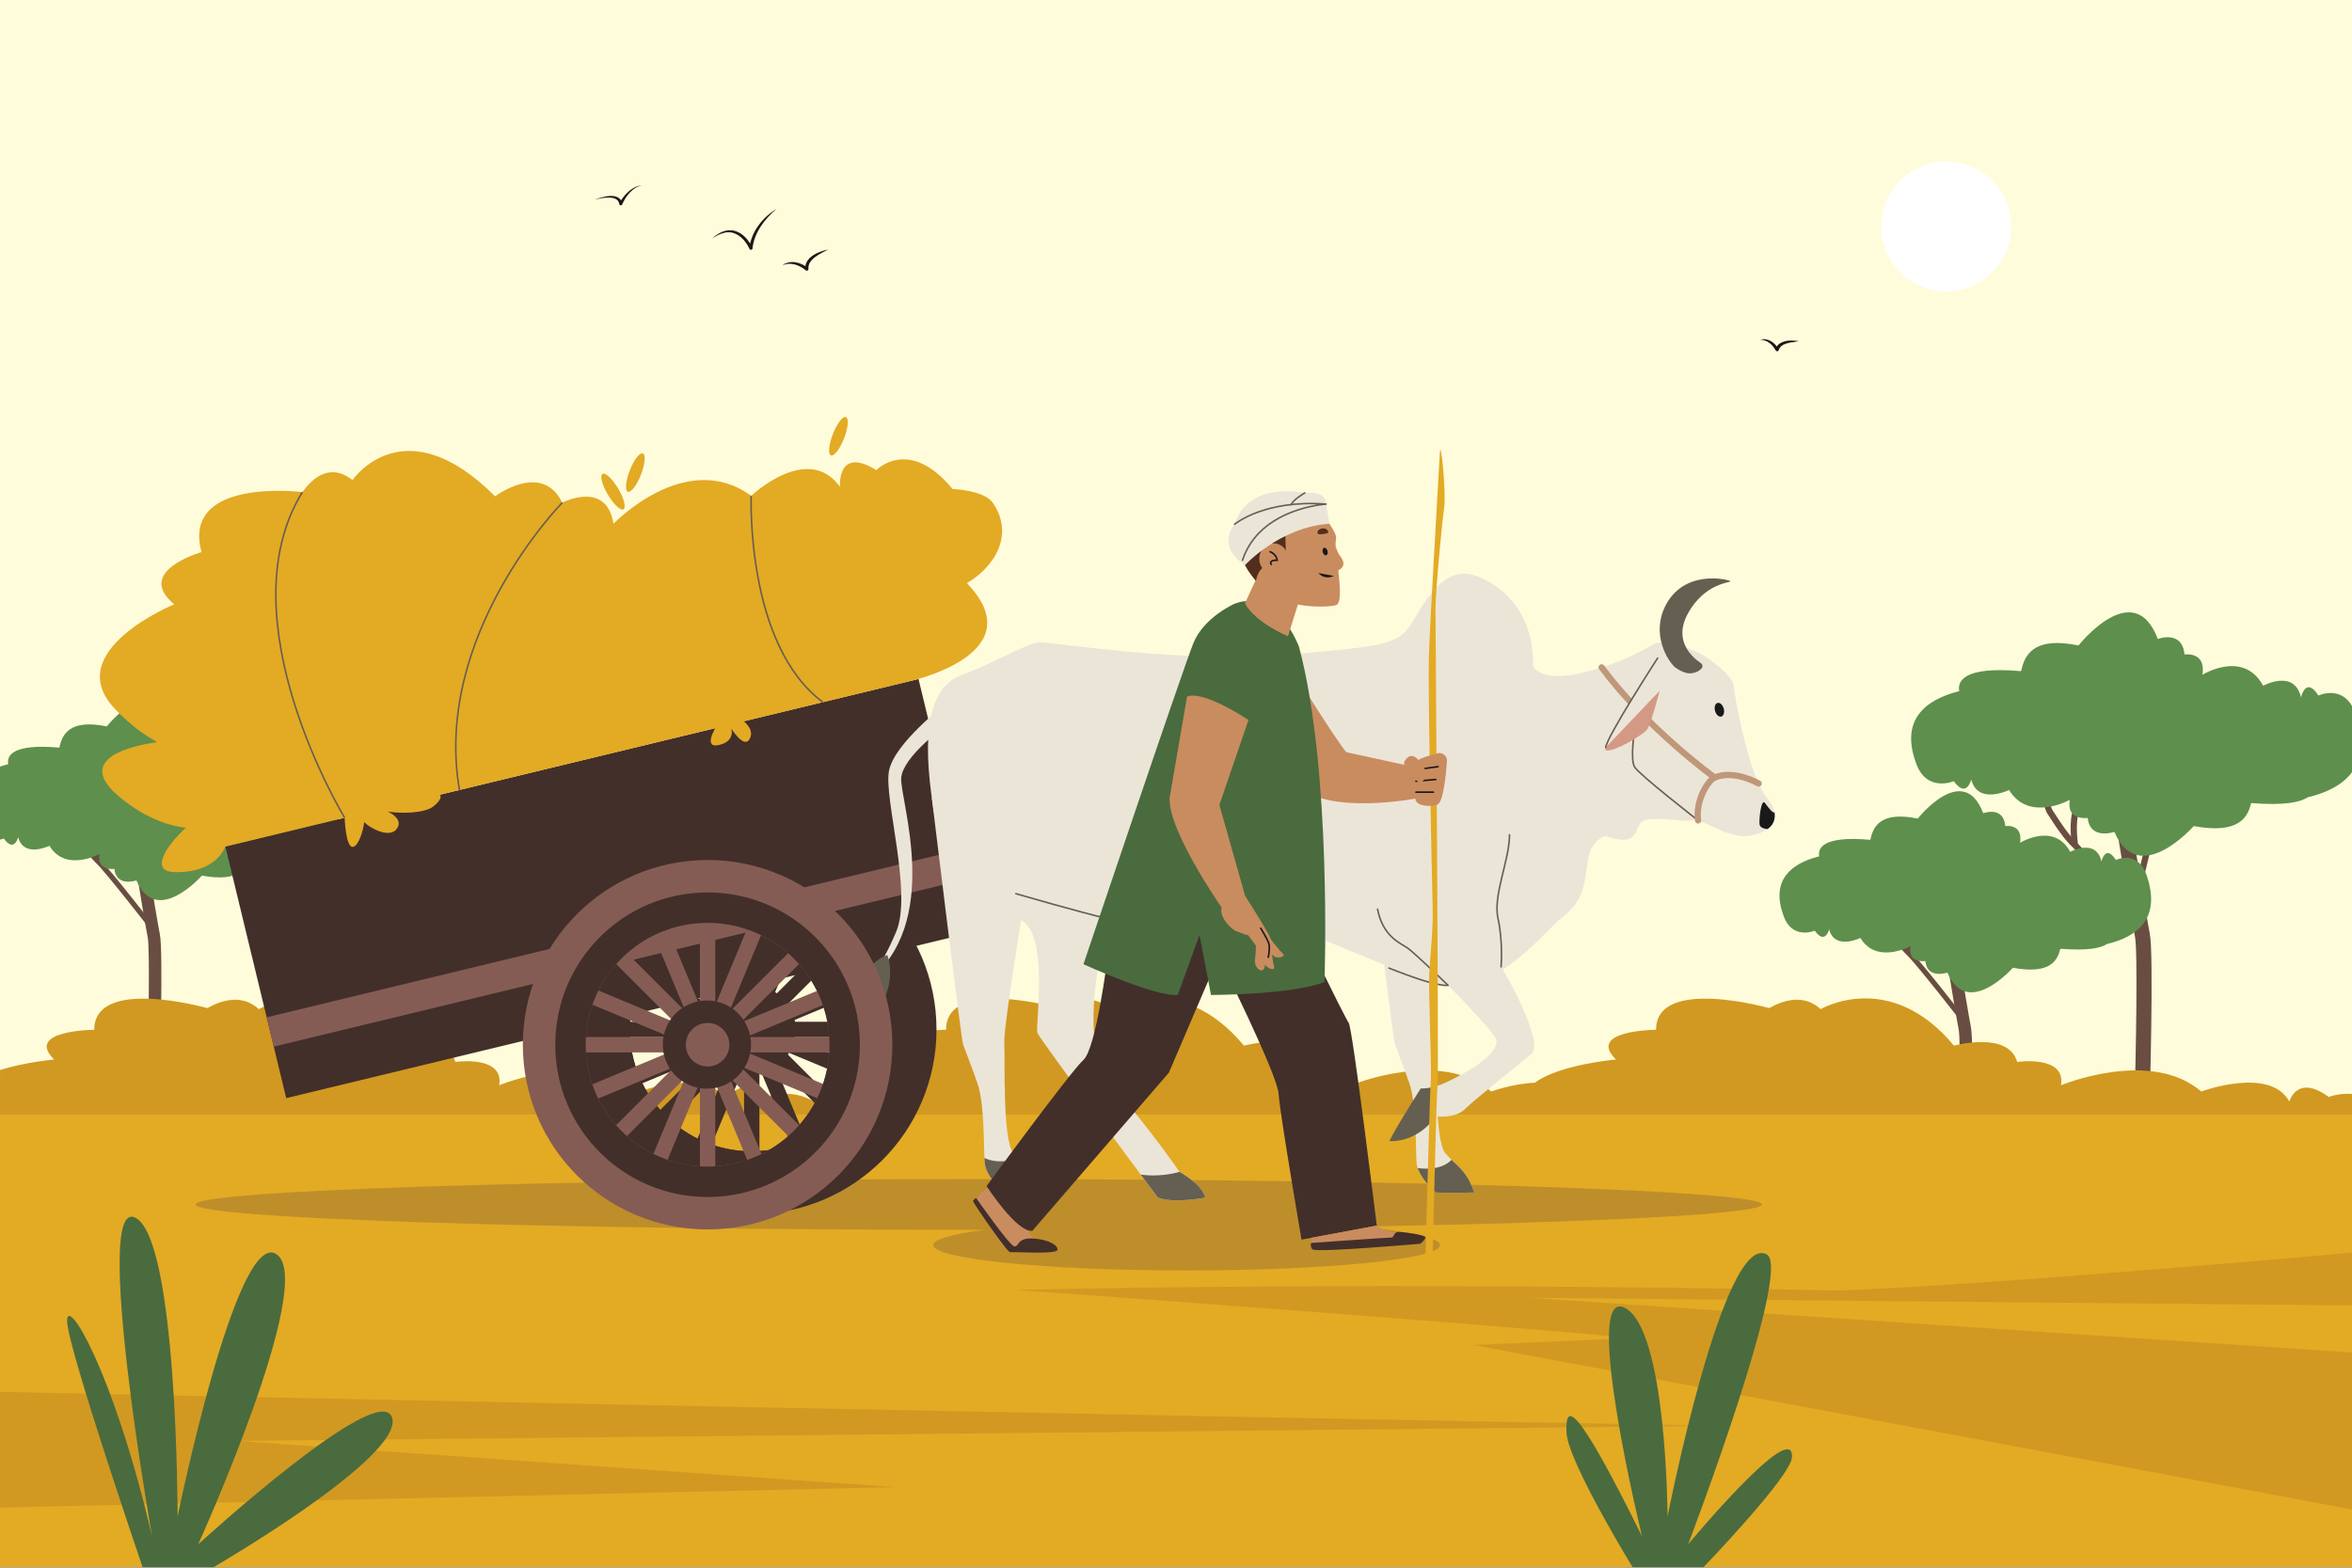 <?xml version="1.0" encoding="utf-8"?>
<!-- Generator: Adobe Illustrator 27.5.0, SVG Export Plug-In . SVG Version: 6.00 Build 0)  -->
<svg version="1.1" xmlns="http://www.w3.org/2000/svg" xmlns:xlink="http://www.w3.org/1999/xlink" x="0px" y="0px"
	 viewBox="0 0 750 500" style="enable-background:new 0 0 750 500;" xml:space="preserve">
<rect x="0" y="0" width="750" height="500" fill="#808080" stroke="none"/>
<g id="BACKGROUND">
	<rect style="fill:#FFFCDB;" width="750" height="453.323"/>
</g>
<g id="OBJECTS">
	<g>
		<defs>
			<rect id="SVGID_1_" y="194.886" width="113.429" height="147.583"/>
		</defs>
		<clipPath id="SVGID_00000105395620810508335450000015156696790921813926_">
			<use xlink:href="#SVGID_1_"  style="overflow:visible;"/>
		</clipPath>
		<g style="clip-path:url(#SVGID_00000105395620810508335450000015156696790921813926_);">
			<g>
				<path style="fill:#694D42;" d="M50.855,346.052c0.128-4.367,1.22-42.819,0.124-48.046c-1.057-5.042-7.907-47.841-7.976-48.273
					l-3.932,0.629c0.283,1.766,6.935,43.326,8.011,48.46c0.756,3.607,0.29,30.151-0.207,47.112L50.855,346.052z"/>
				<path style="fill:#694D42;" d="M47.922,296.452l1.295-1.005c-0.579-0.746-14.21-18.298-17.372-21.299
					c-2.312-2.194-4.339-5.345-5.549-7.228c-0.411-0.64-0.737-1.146-0.974-1.463c-0.528-0.79-2.525-8.442-4.149-15.381l-1.596,0.373
					c0.804,3.436,3.5,14.744,4.433,15.99c0.203,0.27,0.514,0.754,0.908,1.367c1.25,1.945,3.344,5.201,5.799,7.531
					C33.789,278.253,47.781,296.271,47.922,296.452z"/>
				<path style="fill:#694D42;" d="M30.47,274.864l1.622-0.241c-0.261-1.758-0.696-6.82,0.415-9.095
					c1.563-3.202-1.016-12.014-1.315-13.008l-1.57,0.472c0.007,0.023,0.705,2.354,1.214,5.01c0.864,4.503,0.495,6.197,0.197,6.806
					C29.472,268.007,30.428,274.586,30.47,274.864z"/>
				<path style="fill:#694D42;" d="M48.587,286.971c0.037-0.17,3.742-17.056,5.768-21.259c0.956-1.983,0.662-5.814-0.873-11.385
					c-1.114-4.045-2.506-7.604-2.52-7.64l-1.526,0.599c1.495,3.811,5.029,14.421,3.442,17.714
					c-2.109,4.375-5.739,20.918-5.893,21.62L48.587,286.971z"/>
			</g>
			<path style="fill:#5E8F4D;" d="M107.288,250.549c-2.669-9.224-10.062-5.668-10.062-5.668c-3.333-5.217-4.588,0.487-4.588,0.487
				c-1.743-7.579-9.962-3.074-9.962-3.074c-5.209-9.585-15.996-2.899-15.996-2.899c0.975-6.252-4.72-5.32-4.72-5.32
				c-0.576-6.587-7.028-4.095-7.028-4.095c-6.337-16.735-20.881,1.7-20.881,1.7c-12.404-2.536-14.28,3.039-15.133,6.772h0
				c-15.639-1.396-16.747,2.941-16.281,5.27c-9.115,2.284-15.39,7.642-11.491,18.627c2.669,8.27,10.062,5.082,10.062,5.082
				c3.333,4.677,4.588-0.437,4.588-0.437c1.743,6.795,9.962,2.756,9.962,2.756c5.209,8.593,15.996,2.599,15.996,2.599
				c-0.975,5.606,4.72,4.769,4.72,4.769c0.576,5.906,7.028,3.671,7.028,3.671c6.337,15.004,20.881-1.525,20.881-1.525
				c12.404,2.273,14.28-2.724,15.133-6.072c8.729,0.698,12.924-0.206,14.852-1.504C104.241,269.375,111.388,263.431,107.288,250.549
				z"/>
		</g>
	</g>
	<g>
		<defs>
			<rect id="SVGID_00000093162503718890702940000009239219464994952880_" x="552.07" y="153.648" width="197.93" height="201.822"/>
		</defs>
		<clipPath id="SVGID_00000066492013645196382860000009449949046400253060_">
			<use xlink:href="#SVGID_00000093162503718890702940000009239219464994952880_"  style="overflow:visible;"/>
		</clipPath>
		<g style="clip-path:url(#SVGID_00000066492013645196382860000009449949046400253060_);">
			<g>
				<path style="fill:#694D42;" d="M685.36,355.903c0.155-5.288,1.477-51.845,0.15-58.174c-1.28-6.104-9.574-57.925-9.658-58.448
					l-4.76,0.762c0.342,2.139,8.396,52.459,9.7,58.675c0.915,4.367,0.352,36.506-0.251,57.043L685.36,355.903z"/>
				<path style="fill:#694D42;" d="M681.808,295.849l1.568-1.217c-0.701-0.903-17.206-22.156-21.034-25.788
					c-2.8-2.656-5.253-6.472-6.719-8.752c-0.498-0.775-0.892-1.387-1.18-1.772c-0.639-0.956-3.058-10.222-5.023-18.623l-1.933,0.452
					c0.974,4.161,4.238,17.853,5.367,19.361c0.246,0.328,0.622,0.913,1.099,1.655c1.514,2.355,4.049,6.297,7.022,9.118
					C664.696,273.813,681.638,295.629,681.808,295.849z"/>
				<path style="fill:#694D42;" d="M660.677,269.71l1.964-0.292c-0.316-2.129-0.842-8.257,0.502-11.012
					c1.892-3.877-1.23-14.546-1.592-15.75l-1.901,0.572c0.008,0.028,0.853,2.85,1.47,6.067c1.046,5.452,0.599,7.503,0.239,8.241
					C659.469,261.407,660.627,269.372,660.677,269.71z"/>
				<path style="fill:#694D42;" d="M682.614,284.369c0.045-0.206,4.531-20.652,6.983-25.74c1.157-2.401,0.802-7.039-1.056-13.785
					c-1.349-4.897-3.034-9.207-3.051-9.25l-1.848,0.725c1.811,4.614,6.089,17.461,4.167,21.448
					c-2.553,5.297-6.949,25.328-7.135,26.178L682.614,284.369z"/>
			</g>
			<path style="fill:#5E8F4D;" d="M751.471,228.704c-3.232-11.168-12.183-6.863-12.183-6.863c-4.036-6.317-5.555,0.59-5.555,0.59
				c-2.11-9.176-12.061-3.722-12.061-3.722c-6.307-11.605-19.368-3.51-19.368-3.51c1.181-7.57-5.715-6.441-5.715-6.441
				c-0.698-7.976-8.51-4.958-8.51-4.958c-7.673-20.262-25.283,2.059-25.283,2.059c-15.019-3.07-17.29,3.679-18.323,8.2h0
				c-18.935-1.69-20.277,3.561-19.713,6.381c-11.037,2.765-18.634,9.253-13.913,22.553c3.232,10.013,12.184,6.153,12.184,6.153
				c4.036,5.663,5.555-0.529,5.555-0.529c2.11,8.227,12.061,3.337,12.061,3.337c6.306,10.404,19.368,3.147,19.368,3.147
				c-1.181,6.787,5.715,5.775,5.715,5.775c0.698,7.151,8.51,4.445,8.51,4.445c7.673,18.166,25.282-1.846,25.282-1.846
				c15.019,2.753,17.29-3.298,18.323-7.352c10.568,0.846,15.648-0.249,17.983-1.821C747.78,251.499,756.435,244.301,751.471,228.704
				z"/>
		</g>
		<g style="clip-path:url(#SVGID_00000066492013645196382860000009449949046400253060_);">
			<g>
				<path style="fill:#694D42;" d="M628.33,375.451c0.128-4.367,1.22-42.819,0.124-48.046c-1.057-5.042-7.907-47.841-7.976-48.273
					l-3.932,0.629c0.283,1.767,6.935,43.326,8.011,48.46c0.756,3.607,0.29,30.151-0.207,47.112L628.33,375.451z"/>
				<path style="fill:#694D42;" d="M625.397,325.851l1.295-1.005c-0.579-0.746-14.211-18.298-17.372-21.298
					c-2.312-2.194-4.339-5.345-5.549-7.228c-0.411-0.64-0.737-1.146-0.974-1.463c-0.528-0.79-2.525-8.442-4.149-15.381l-1.596,0.373
					c0.804,3.436,3.5,14.745,4.433,15.99c0.203,0.271,0.514,0.754,0.908,1.367c1.25,1.945,3.344,5.201,5.799,7.531
					C611.264,307.652,625.256,325.67,625.397,325.851z"/>
				<path style="fill:#694D42;" d="M607.945,304.263l1.622-0.241c-0.261-1.758-0.696-6.82,0.415-9.095
					c1.563-3.202-1.016-12.014-1.315-13.008l-1.57,0.472c0.007,0.023,0.705,2.354,1.214,5.01c0.864,4.503,0.495,6.197,0.197,6.806
					C606.947,297.406,607.903,303.984,607.945,304.263z"/>
				<path style="fill:#694D42;" d="M626.062,316.37c0.037-0.17,3.742-17.056,5.768-21.259c0.956-1.983,0.662-5.814-0.872-11.385
					c-1.114-4.045-2.506-7.604-2.52-7.64l-1.526,0.599c1.495,3.811,5.029,14.421,3.442,17.714
					c-2.109,4.375-5.739,20.918-5.893,21.621L626.062,316.37z"/>
			</g>
			<path style="fill:#5E8F4D;" d="M684.763,279.948c-2.669-9.224-10.062-5.668-10.062-5.668c-3.333-5.217-4.588,0.487-4.588,0.487
				c-1.743-7.578-9.961-3.074-9.961-3.074c-5.209-9.585-15.996-2.899-15.996-2.899c0.975-6.253-4.72-5.32-4.72-5.32
				c-0.576-6.587-7.028-4.095-7.028-4.095c-6.337-16.735-20.881,1.7-20.881,1.7c-12.404-2.536-14.28,3.039-15.133,6.772h0
				c-15.639-1.396-16.747,2.941-16.281,5.27c-9.115,2.284-15.39,7.642-11.491,18.626c2.669,8.27,10.062,5.082,10.062,5.082
				c3.333,4.677,4.588-0.437,4.588-0.437c1.743,6.794,9.961,2.756,9.961,2.756c5.209,8.593,15.996,2.599,15.996,2.599
				c-0.975,5.606,4.72,4.769,4.72,4.769c0.576,5.906,7.028,3.671,7.028,3.671c6.337,15.004,20.881-1.525,20.881-1.525
				c12.404,2.273,14.28-2.724,15.133-6.072c8.729,0.698,12.924-0.206,14.852-1.504C681.716,298.774,688.863,292.829,684.763,279.948
				z"/>
		</g>
	</g>
	<path style="fill:#D19921;" d="M750,348.908c-4.261-0.335-7.4,0.967-7.4,0.967c-10.138-7.478-12.592,1.444-12.592,1.444
		c-6.163-11.335-28.074-3.19-28.074-3.19c-16.098-13.878-44.718-2.004-44.718-2.004c1.582-9.719-13.989-7.424-13.989-7.424
		c-2.764-9.995-20.149-5.198-20.149-5.198c-20.488-24.651-42.505-11.646-42.505-11.646c-5.254-4.829-11.695-2.982-16.437-0.333
		c0,0-36.078-10.205-36.055,6.916c0,0-22.353,0.131-12.776,9.49c0,0-18.113,1.552-25.86,7.395
		c-7.099,0.274-13.915,2.805-13.915,2.805c-16.098-13.878-44.718-2.004-44.718-2.004c1.582-9.719-13.989-7.424-13.989-7.424
		c-2.764-9.995-20.149-5.198-20.149-5.198c-20.488-24.651-42.505-11.646-42.505-11.646c-5.254-4.829-11.695-2.982-16.437-0.333
		c0,0-36.078-10.205-36.055,6.916c0,0-22.353,0.131-12.776,9.49c0,0-29.845,2.555-29.301,13.462
		c-7.55-4.617-15.03-1.515-15.03-1.515c-10.138-7.478-12.592,1.444-12.592,1.444c-6.163-11.335-28.074-3.19-28.074-3.19
		c-16.098-13.878-44.718-2.004-44.718-2.004c1.582-9.719-13.989-7.424-13.989-7.424c-2.764-9.995-20.149-5.198-20.149-5.198
		c-20.488-24.651-42.505-11.646-42.505-11.646c-5.254-4.829-11.695-2.982-16.437-0.333c0,0-36.078-10.205-36.055,6.916
		c0,0-22.353,0.131-12.776,9.49c0,0-9.185,0.787-17.272,3.349v24.501c0.18,0.122,0.36,0.251,0.54,0.368
		c-0.18-0.016-0.36-0.029-0.54-0.044v19.161c0.739,0.251,1.469,0.477,2.188,0.677c-0.745,0.264-1.477,0.541-2.188,0.828v8.602
		c9.203,0.613,12.749-3.182,12.749-3.182l39.141,0.754c0,0-2.221,6.474,0.153,6.659c1.751,0.136,4.698-3.025,5.486-4.607
		c1.375,1.675,6.499,5.019,9.533,3.268c2.443-1.41,0.177-3.242-1.441-4.177c3.124,1.056,11.003,2.599,14.515,1.568
		c4.044-1.187,2.925-2.11,2.925-2.11l90.376,1.741c0,0-5.587,3.674-0.17,3.78c5.416,0.105,5.061-2.811,5.061-2.811
		s2.143,5.064,4.705,3.34c2.562-1.724-0.275-4.129-0.275-4.129l25.98,0.501l28.4,0.547c0,0,20.112,0.718,26.947-5.375
		c-1.357,1.496-0.968,2.818,2.438,3.528c13.042,2.72,17.853-2.476,17.853-2.476l39.141,0.754c0,0-2.22,6.474,0.153,6.659
		c1.751,0.136,4.698-3.025,5.486-4.607c1.375,1.675,6.499,5.019,9.533,3.268c2.443-1.41,0.177-3.242-1.441-4.177
		c3.124,1.056,11.004,2.599,14.515,1.568c4.044-1.187,2.925-2.11,2.925-2.11l90.376,1.741c0,0-5.587,3.674-0.17,3.78
		c5.416,0.105,5.061-2.811,5.061-2.811s2.143,5.064,4.705,3.34c2.562-1.724-0.275-4.129-0.275-4.129l25.98,0.501l28.4,0.547
		c0,0,16.644,0.595,24.796-3.884l16.363,0.315c0,0-2.22,6.474,0.153,6.659c1.751,0.136,4.698-3.025,5.487-4.607
		c1.375,1.675,6.499,5.019,9.533,3.268c2.443-1.41,0.177-3.242-1.441-4.177c3.124,1.056,11.003,2.599,14.515,1.568
		c4.044-1.187,2.925-2.11,2.925-2.11l90.376,1.741c0,0-5.587,3.674-0.17,3.78c5.416,0.105,5.061-2.811,5.061-2.811
		s2.143,5.064,4.705,3.34c2.562-1.724-0.275-4.129-0.275-4.129l25.98,0.501l28.4,0.547c0,0,7.455,0.266,14.83-0.9V348.908z
		 M264.592,390.641c1.883-1.989,2.419-4.645,0.639-8.185c2.915,1.586,5.832,2.721,8.583,3.485
		C269.94,387.314,266.392,389.046,264.592,390.641z"/>
	<rect y="355.47" style="fill:#E3AA24;" width="750" height="144.358"/>
	<path style="fill:#D19921;" d="M750,399.52c0,0-118.168,10.622-164.313,12.082c0,0-133.58-3.059-261.644-0.19
		c0,0,151.197,10.831,196.123,15.391l-50.408,2.166L750,481.421v-50.06l-262.646-17.43L750,416.352V399.52z"/>
	<path style="fill:#D19921;" d="M0,443.94c0,0,361.291,7.521,548.168,10.809l-472.594,4.815l209.789,14.738L0,480.831V443.94z"/>
	<path style="fill:#655F51;" d="M815.193,217.437c0,0,3.219-2.188,6.999,0.491c0.357,0.253,1.105,1.311,0.804,1.583
		c-0.455,0.411-1.083,0.873-1.591,0.856c-0.78-0.027-1.767-1.187-2.028-1.51c-0.047-0.059-0.089-0.097-0.146-0.13
		C818.644,218.387,816.889,217.62,815.193,217.437z"/>
	<path style="opacity:0.23;fill:#42323D;" d="M561.826,384.161c0-4.464-111.809-8.083-249.732-8.083s-249.732,3.619-249.732,8.083
		c0,4.464,111.809,8.083,249.732,8.083c0.63,0,1.255-0.001,1.883-0.001c-10.272,1.356-16.376,3.045-16.376,4.878
		c0,4.464,36.174,8.083,80.797,8.083c44.623,0,80.797-3.619,80.797-8.083c0-2.327-9.842-4.423-25.571-5.898
		C510.099,389.842,561.826,387.197,561.826,384.161z"/>
	<g>
		<g>
			<g>
				<path style="fill:#422F2A;" d="M239.715,269.428c-32.536,0-58.912,26.376-58.912,58.912s26.376,58.912,58.912,58.912
					s58.912-26.376,58.912-58.912S272.251,269.428,239.715,269.428z M239.715,367.206c-21.465,0-38.867-17.401-38.867-38.866
					c0-21.465,17.401-38.867,38.867-38.867s38.867,17.401,38.867,38.867C278.581,349.805,261.18,367.206,239.715,367.206z"/>
				<g>
					<g>
						<rect x="237.263" y="273.653" style="fill:#422F2A;" width="4.904" height="109.373"/>
						
							<rect x="237.263" y="273.653" transform="matrix(-1.836970e-16 1 -1 -1.836970e-16 568.055 88.625)" style="fill:#422F2A;" width="4.904" height="109.374"/>
					</g>
					<g>
						
							<rect x="237.263" y="273.653" transform="matrix(0.707 0.707 -0.707 0.707 302.376 -73.336)" style="fill:#422F2A;" width="4.904" height="109.374"/>
						
							<rect x="237.263" y="273.653" transform="matrix(-0.707 0.707 -0.707 -0.707 641.39 391.007)" style="fill:#422F2A;" width="4.904" height="109.374"/>
					</g>
					<g>
						
							<rect x="237.263" y="273.653" transform="matrix(0.384 0.923 -0.923 0.384 450.855 -19.065)" style="fill:#422F2A;" width="4.904" height="109.374"/>
						
							<rect x="237.263" y="273.653" transform="matrix(-0.923 0.384 -0.384 -0.923 587.121 539.477)" style="fill:#422F2A;" width="4.904" height="109.374"/>
					</g>
					<g>
						
							<rect x="237.263" y="273.653" transform="matrix(-0.384 0.923 -0.923 -0.384 634.927 233.066)" style="fill:#422F2A;" width="4.904" height="109.374"/>
						
							<rect x="237.263" y="273.653" transform="matrix(0.923 0.384 -0.384 0.923 144.436 -66.872)" style="fill:#422F2A;" width="4.904" height="109.374"/>
					</g>
				</g>
				
					<ellipse transform="matrix(0.707 -0.707 0.707 0.707 -161.96 265.672)" style="fill:#422F2A;" cx="239.715" cy="328.34" rx="14.079" ry="14.079"/>
				<circle style="fill:#422F2A;" cx="239.715" cy="328.34" r="6.937"/>
			</g>
			<path style="fill:#422F2A;" d="M239.715,279.77c-26.824,0-48.57,21.745-48.57,48.569c0,26.824,21.745,48.57,48.57,48.57
				s48.57-21.745,48.57-48.57C288.284,301.516,266.539,279.77,239.715,279.77z M239.715,367.206
				c-21.465,0-38.867-17.401-38.867-38.867c0-21.465,17.401-38.866,38.867-38.866s38.867,17.401,38.867,38.866
				C278.581,349.805,261.18,367.206,239.715,367.206z"/>
		</g>
		<g>
			
				<rect x="78.349" y="242.146" transform="matrix(0.972 -0.235 0.235 0.972 -61.197 53.035)" style="fill:#422F2A;" width="227.396" height="82.567"/>
			
				<rect x="82.946" y="297.646" transform="matrix(0.972 -0.235 0.235 0.972 -65.537 54.647)" style="fill:#855C54;" width="227.396" height="9.612"/>
			<g>
				<path style="fill:#E3AA24;" d="M269.142,139.835c-1.319,3.373-3.184,5.796-4.166,5.411c-0.982-0.384-0.709-3.43,0.609-6.802
					c1.319-3.373,3.184-5.796,4.167-5.411C270.734,133.417,270.461,136.463,269.142,139.835z"/>
				<path style="fill:#E3AA24;" d="M204.375,151.426c-1.319,3.373-3.184,5.796-4.167,5.411c-0.982-0.384-0.709-3.43,0.609-6.802
					c1.319-3.373,3.184-5.796,4.167-5.411C205.967,145.008,205.694,148.053,204.375,151.426z"/>
				<path style="fill:#E3AA24;" d="M197.114,155.814c1.849,3.114,2.612,6.075,1.706,6.613c-0.907,0.538-3.141-1.549-4.99-4.663
					c-1.849-3.114-2.612-6.075-1.706-6.613C193.031,150.613,195.265,152.701,197.114,155.814z"/>
			</g>
			<path style="fill:#E3AA24;" d="M316.525,160.277c-2.737-3.917-12.789-4.324-12.789-4.324
				c-13.921-16.864-24.286-6.006-24.286-6.006c-12.63-7.829-11.603,5.323-11.603,5.323c-10.262-14.278-28.307,2.881-28.307,2.881
				c-20.818-15.241-43.919,8.906-43.919,8.906c-2.172-14.041-16.326-6.745-16.326-6.745c-6.471-13.29-21.424-2.01-21.424-2.01
				c-29.155-29.196-45.454-5.194-45.454-5.194c-6.908-5.394-12.421-1.117-15.99,3.839c0,0-38.702-4.857-32.163,19.142
				c0,0-21.523,6.039-8.718,16.653c0,0-36.234,14.842-19.071,33.161c4.659,4.972,9.315,8.443,13.663,10.788
				c-12.8,1.809-24.26,6.797-12.846,16.764c7.865,6.868,15.614,9.8,21.97,10.558c-6.635,6.065-11.374,13.918-3.717,14.141
				c13.622,0.397,16.287-8.148,16.287-8.148l38.061-9.197c0,0,0.321,9.659,2.682,9.296c1.742-0.268,3.382-5.473,3.541-7.896
				c1.965,1.988,8.182,5.335,10.444,2.084c1.821-2.617-1.063-4.592-2.981-5.48c3.416,0.662,11.608,0.762,14.605-1.604
				c3.451-2.724,2.02-3.725,2.02-3.725l87.882-21.235c0,0-3.993,6.615,1.274,5.344c5.267-1.271,3.814-5.267,3.814-5.267
				s3.996,6.538,5.812,3.451c1.816-3.088-1.837-5.718-1.837-5.718l25.263-6.104l27.617-6.673c0,0,37.902-8.204,19.947-29.454
				c-0.564-0.668-1.113-1.288-1.645-1.862C317.504,180.616,323.46,170.202,316.525,160.277z"/>
			<path style="fill:none;stroke:#655F51;stroke-width:0.5;stroke-miterlimit:10;" d="M109.895,260.808
				c0,0-38.515-63.363-13.467-103.861"/>
			<path style="fill:none;stroke:#655F51;stroke-width:0.5;stroke-miterlimit:10;" d="M179.295,160.311
				c0,0-41.472,42.228-32.754,91.812"/>
			<path style="fill:none;stroke:#655F51;stroke-width:0.5;stroke-miterlimit:10;" d="M239.541,158.15
				c0,0-1.832,47.484,22.873,65.804"/>
		</g>
		<g>
			<path style="fill:#EBE5D8;" d="M563.445,254.472c-5.915-7.23-10.479-33.174-10.546-35.252c-0.102-3.169-4.57-6.482-7.857-8.985
				c-3.286-2.503-11.173-5.384-15.116-5.384c-3.943,0-5.258,3.943-22.017,8.872c-16.759,4.929-19.06-1.314-19.06-1.314
				c0.329-16.102-8.544-24.975-17.745-28.589c-9.201-3.615-15.116,4.929-20.045,13.473c-4.929,8.544-8.215,8.544-40.091,11.501
				c-31.875,2.958-75.252-3.943-79.196-3.943c-3.943,0-13.145,5.915-25.303,10.516c-12.159,4.601-12.159,23.66-8.215,46.196
				c3.943,22.535,24.646,24.456,54.221,31.357c29.575,6.901,48.306,6.901,65.066,5.586c0.498-0.039,1.011-0.078,1.535-0.116
				c0.003,0.001,12.762,5.703,34.448,14.082c21.689,8.38,37.544-14.295,44.445-19.717c6.901-5.422,7.147-9.858,8.38-18.238
				c0.743-5.049,3.331-7.012,5.275-7.781c0.188-0.025,0.387-0.12,0.558-0.059c11.791,4.163,8.215-3.99,12.487-5.115
				c4.272-1.125,13.473,0.796,15.445,0c1.972-0.796,10.516,5.725,17.088,5.068C563.774,265.973,569.361,261.701,563.445,254.472z"/>
			<path style="fill:#655F51;" d="M542.485,213.301c0.575-0.486,0.516-1.381-0.109-1.8c-2.795-1.874-8.738-7.089-4.342-15.441
				c5.62-10.674,14.718-10.174,13.676-10.755c-1.043-0.581-14.781-3.745-20.677,7.962c-4.51,8.955,0.617,17.293,3.02,19.515l0,0
				c2.179,1.512,4.705,2.954,7.724,1.116L542.485,213.301z"/>
			<path style="fill:#EBE5D8;" d="M455.291,347.017c1.438-0.205,3.492-0.698,5.956-1.848c4.929-2.3,18.731-9.53,15.445-14.459
				c-3.286-4.929-23.714-26.189-30.232-29.904s-7.191-13.473-7.191-13.473l39.395-2.3c0,0-5.915,13.802,0,23.332
				c5.915,9.53,12.816,24.975,9.858,27.604c-2.957,2.629-18.074,14.459-21.36,17.745c-3.286,3.286-9.858,2.3-9.858,2.3"/>
			<path style="fill:#EBE5D8;" d="M376.136,279.446c0,0-18.074-4.56-23.989,19.737c-5.915,24.297-3.943,41.714,3.615,48.943
				c7.558,7.229,20.374,25.632,20.374,25.632s7.229,3.943,8.215,8.215c0,0-9.858,1.972-15.116,0c0,0-37.79-50.607-38.448-52.578
				c-0.657-1.972,3.615-30.233-4.601-35.49c-8.215-5.258-24.425-13.825-26.933-28.155
				C296.747,251.419,376.136,279.446,376.136,279.446z"/>
			<path style="fill:#EBE5D8;" d="M276.237,313.293c0,0,4.272-3.615,9.53-16.102c5.258-12.487-3.943-42.391-2.3-51.264
				s18.074-21.36,18.074-21.36v6.893c0,0-13.674,9.778-14.167,16.679C286.881,255.041,300.965,294.645,276.237,313.293z"/>
			<path style="fill:none;stroke:#BF9779;stroke-width:2;stroke-linecap:round;stroke-miterlimit:10;" d="M546.768,247.992
				c0,0-21.432-15.47-36.039-35.135"/>
			<path style="fill:#191919;" d="M563.588,264.428c0,0-2.051-0.094-2.459-1.254c-0.346-0.983,0.385-8.863,1.712-7.027
				c2.821,3.902,2.997,2.877,2.997,2.877C566.487,262.895,563.588,264.428,563.588,264.428z"/>
			<path style="fill:#EBE5D8;" d="M457.961,292.919c0,0-0.329,34.176,0,39.762c0.329,5.586-0.657,30.89,2.957,35.162
				c3.615,4.272,6.572,4.929,9.201,12.487c0,0-7.193,0.329-12.305,0c0,0-5.769-4.929-6.098-9.53c-0.329-4.601,0-18.731-2.3-25.303
				s-3.943-10.516-4.601-12.487c-0.657-1.972-5.548-43.048-5.548-43.048L457.961,292.919z"/>
			<path style="fill:#EBE5D8;" d="M328.815,273.531c0,0-8.911,53.564-8.582,59.151c0.329,5.586-0.657,30.89,2.957,35.162
				c3.615,4.272,6.572,4.929,9.201,12.487c0,0-7.193,0.329-12.305,0c0,0-5.769-4.929-6.098-9.53c-0.329-4.601,0-18.731-2.3-25.303
				c-2.3-6.572-3.943-10.516-4.601-12.487c-0.657-1.972-9.989-78.816-9.989-78.816L328.815,273.531z"/>
			<path style="fill:none;stroke:#655F51;stroke-width:0.5;stroke-miterlimit:10;" d="M521.23,232.783c0,0-1.468,9.366,0,11.83
				c1.468,2.465,20.258,17.057,20.258,17.057"/>
			<path style="fill:#655F51;" d="M282.969,304.66c0,0,3.416,7.754-3.226,18.405c-6.641,10.651-7.268,16.791-7.268,16.791
				l0.752-13.658c0,0-1.629,5.513-2.381,7.894c0,0-3.759-10.275,2.13-19.673C278.867,305.021,282.969,304.66,282.969,304.66z"/>
			<g>
				<path style="fill:#D49985;" d="M529.228,220.331c0,0-19.643,18.408-17.068,18.995c2.575,0.587,12.006-5.033,13.176-6.804
					C526.507,230.751,529.228,220.331,529.228,220.331z"/>
				<path style="fill:#EBE5D8;" d="M512.016,238.414c0.47-3.661,16.553-28.505,16.553-28.505l0.18,10.874L512.016,238.414z"/>
				<path style="fill:none;stroke:#655F51;stroke-width:0.5;stroke-linecap:round;stroke-linejoin:round;stroke-miterlimit:10;" d="
					M528.569,209.909c0,0-16.082,24.844-16.553,28.505"/>
			</g>
			<path style="fill:none;stroke:#655F51;stroke-width:0.5;stroke-linecap:round;stroke-linejoin:round;stroke-miterlimit:10;" d="
				M354.03,293.275c0,0-13.333-3.352-30.096-8.243"/>
			<path style="fill:none;stroke:#655F51;stroke-width:0.5;stroke-linecap:round;stroke-linejoin:round;stroke-miterlimit:10;" d="
				M478.663,308.364c0,0,0.659-7.982-0.986-15.445c-1.645-7.463,3.671-18.512,3.671-26.684"/>
			<path style="fill:none;stroke:#655F51;stroke-width:0.5;stroke-linecap:round;stroke-linejoin:round;stroke-miterlimit:10;" d="
				M442.897,308.76c8.056,3.194,15.793,5.813,18.864,5.511c0,0-10.943-10.637-13.122-12.051c-2.179-1.414-7.734-3.664-9.37-12.259"
				/>
			<g>
				<path style="fill:#655F51;" d="M462.868,369.918L462.868,369.918c-3.76,3.914-10.792,2.617-10.793,2.617
					c1.326,4.024,5.74,7.795,5.74,7.795c5.112,0.329,12.305,0,12.305,0C467.979,374.178,465.621,372.598,462.868,369.918z"/>
				<path style="fill:#655F51;" d="M376.136,373.758c-6.93,1.928-12.397,0.839-12.398,0.839c3.317,4.457,5.497,7.376,5.497,7.376
					c5.258,1.972,15.116,0,15.116,0C383.365,377.702,376.136,373.758,376.136,373.758z"/>
				<path style="fill:#655F51;" d="M324.548,369.328L324.548,369.328c-6.221,2.399-10.613,0.011-10.632,0.001
					c0.021,0.551,0.044,1.061,0.074,1.472c0.329,4.601,6.098,9.53,6.098,9.53c5.112,0.329,12.305,0,12.305,0
					C330.099,373.741,327.557,372.396,324.548,369.328z"/>
			</g>
			<path style="fill:#655F51;" d="M458.105,346.378c-3.131,0.951-5.074,0.762-5.074,0.762c-9.53,15.116-9.969,16.818-9.969,16.818
				c7.897,0.282,13.53-5.688,14.101-7.466l0.14-0.479C457.303,356.013,455.714,349.751,458.105,346.378z"/>
			<path style="fill:none;stroke:#BF9779;stroke-width:2;stroke-linecap:round;stroke-miterlimit:10;" d="M560.787,249.885
				c0,0-7.785-4.523-14.018-1.893c-2.115,0.893-6.206,7.403-5.28,13.678"/>
			<path style="fill:#191919;" d="M546.898,226.767c0.337,1.199,1.227,1.992,1.987,1.771c0.76-0.221,1.103-1.371,0.766-2.569
				c-0.337-1.198-1.227-1.991-1.987-1.771C546.904,224.419,546.561,225.569,546.898,226.767z"/>
		</g>
		<g>
			<g>
				<path style="fill:#855C54;" d="M225.636,274.294c-32.536,0-58.912,26.376-58.912,58.912s26.376,58.912,58.912,58.912
					s58.912-26.376,58.912-58.912S258.172,274.294,225.636,274.294z M225.636,372.072c-21.465,0-38.867-17.401-38.867-38.867
					s17.401-38.866,38.867-38.866c21.465,0,38.866,17.401,38.866,38.866S247.102,372.072,225.636,372.072z"/>
				<g>
					<g>
						<rect x="223.184" y="278.519" style="fill:#855C54;" width="4.904" height="109.374"/>
						
							<rect x="223.184" y="278.519" transform="matrix(-1.836970e-16 1 -1 -1.836970e-16 558.842 107.57)" style="fill:#855C54;" width="4.904" height="109.373"/>
					</g>
					<g>
						
							<rect x="223.184" y="278.519" transform="matrix(0.707 0.707 -0.707 0.707 301.699 -61.955)" style="fill:#855C54;" width="4.904" height="109.374"/>
						
							<rect x="223.184" y="278.519" transform="matrix(-0.707 0.707 -0.707 -0.707 620.797 409.269)" style="fill:#855C54;" width="4.904" height="109.374"/>
					</g>
					<g>
						
							<rect x="223.184" y="278.519" transform="matrix(0.384 0.923 -0.923 0.384 446.672 -3.069)" style="fill:#855C54;" width="4.904" height="109.374"/>
						
							<rect x="223.184" y="278.519" transform="matrix(-0.923 0.384 -0.384 -0.923 561.915 554.235)" style="fill:#855C54;" width="4.904" height="109.374"/>
					</g>
					<g>
						
							<rect x="223.184" y="278.519" transform="matrix(-0.384 0.923 -0.923 -0.384 619.937 252.802)" style="fill:#855C54;" width="4.904" height="109.374"/>
						
							<rect x="223.184" y="278.519" transform="matrix(0.923 0.384 -0.384 0.923 145.23 -61.094)" style="fill:#855C54;" width="4.904" height="109.374"/>
					</g>
				</g>
				
					<ellipse transform="matrix(0.233 -0.972 0.972 0.233 -151.029 474.841)" style="fill:#422F2A;" cx="225.636" cy="333.206" rx="14.079" ry="14.079"/>
				<path style="fill:#855C54;" d="M225.636,340.143c-3.831,0-6.937-3.106-6.937-6.937c0-3.831,3.106-6.937,6.937-6.937
					c3.831,0,6.937,3.106,6.937,6.937C232.573,337.037,229.467,340.143,225.636,340.143z"/>
			</g>
			<path style="fill:#422F2A;" d="M225.636,284.636c-26.824,0-48.57,21.745-48.57,48.569s21.745,48.569,48.57,48.569
				c26.824,0,48.569-21.745,48.569-48.569S252.46,284.636,225.636,284.636z M225.636,372.072c-21.465,0-38.867-17.401-38.867-38.867
				s17.401-38.866,38.867-38.866s38.866,17.401,38.866,38.866S247.102,372.072,225.636,372.072z"/>
		</g>
	</g>
	<path style="fill:none;stroke:#655F51;stroke-width:0.5;stroke-miterlimit:10;" d="M239.818,148.238"/>
	<path style="fill:#4A6B3E;" d="M48.475,489.951c0,0-19.026-107.931-5.433-101.635c13.593,6.295,13.593,95.362,13.593,95.362
		s18.898-92.66,31.63-83.591c12.733,9.069-25.059,92.458-25.059,92.458s57.651-52.805,61.807-40.462
		c4.157,12.343-56.893,47.746-56.893,47.746H45.472c0,0-23.613-69.101-24.057-78.243C20.972,412.443,36.083,436.897,48.475,489.951z
		"/>
	<path style="fill:#4A6B3E;" d="M523.582,489.951c0,0-19.25-79.211-5.657-72.916c13.593,6.295,13.817,66.642,13.817,66.642
		s17.88-91.028,31.63-83.591c8.411,4.55-25.06,92.458-25.06,92.458s33.864-40.75,33.102-27.748
		c-0.359,6.123-28.188,35.031-28.188,35.031h-22.648c0,0-20.601-33.693-21.044-42.835
		C499.092,447.851,501.805,445.857,523.582,489.951z"/>
	<g>
		<path style="fill:#C98C5F;" d="M316.938,377.275c0,0-6.402,4.349-5.606,5.798c0.796,1.449,6.512,13.232,9.696,15.065
			c3.184,1.833,14.025,1.34,15.121,0.363c1.097-0.977-0.8-2.218-4.928-3.128c-4.764-1.05-3.861-6.499-3.861-6.499L316.938,377.275z"
			/>
		<path style="fill:#C98C5F;" d="M454.301,245.344c0,0-3.664,6.938-1.741,9.154c0,0-24.572,4.898-36.021-1.935
			c0,0-0.969-10.48,9.719-13.319L454.301,245.344z"/>
		<path style="fill:#C98C5F;" d="M407.668,206.621c0,0,18.959,30.635,21.913,33.59c0,0-6.518,13.707-13.043,12.353l-18.35-24.787
			C398.188,227.777,396.588,212.284,407.668,206.621z"/>
		<g>
			<path style="fill:#E3AA24;" d="M460.503,161.983c-0.706,4.688-2.806,27.338-2.765,32.633c0.041,5.295,1.1,146.378,0.672,151.18
				c-0.429,4.801-1.564,55.03-1.564,55.03s-1.488,1.108-2.295,0c0,0,1.364-51.337,1.691-56.138s-0.783-28.438-0.48-34.348
				c0.303-5.909,1.261-13.49,1.084-20.964c-0.176-7.474-1.589-68.264-1.185-80.526c0.404-12.263,3.187-58.655,3.46-64.267
				C459.394,138.971,461.21,157.295,460.503,161.983z"/>
			<path style="fill:#C98C5F;" d="M458.406,240.262c1.587-0.427,3.116,0.838,2.999,2.477c-0.344,4.807-1.209,13.249-3.065,13.868
				c-2.606,0.869-6.516,0.434-6.95-1.52c-0.434-1.955,0.652-11.643,0.869-12.555C452.389,241.983,455.753,240.976,458.406,240.262z"
				/>
			
				<line style="fill:none;stroke:#191919;stroke-width:0.5;stroke-linecap:round;stroke-miterlimit:10;" x1="458.561" y1="244.513" x2="452.56" y2="245.344"/>
			
				<line style="fill:none;stroke:#191919;stroke-width:0.5;stroke-linecap:round;stroke-miterlimit:10;" x1="457.823" y1="248.606" x2="451.518" y2="249.154"/>
			
				<line style="fill:none;stroke:#191919;stroke-width:0.5;stroke-linecap:round;stroke-miterlimit:10;" x1="457.084" y1="252.658" x2="451.518" y2="252.658"/>
			<path style="fill:#C98C5F;" d="M452.856,243.057c0,0,2.919,3.45,1.728,5.033c-1.191,1.583-1.766,2.214-3.328,0.339
				c-1.562-1.875-3.986-4.586-3.481-5.456C448.28,242.103,450.04,239.202,452.856,243.057z"/>
		</g>
		<path style="fill:#422F2A;" d="M353.22,305.097c0,0-3.66,29.279-7.726,32.939c-4.066,3.66-30.905,40.258-30.905,40.258
			s9.76,15.046,14.639,14.233l43.512-50.425l15.859-37.005c0,0,18.706,37.444,19.113,43.731c0.407,6.287,7.32,46.546,7.32,46.546
			l23.992-4.473c0,0-7.726-63.031-8.946-64.657c-1.22-1.627-17.893-35.785-17.893-35.785L353.22,305.097z"/>
		<path style="fill:#4A6B3E;" d="M393.682,192.556c0,0-9.76,4.27-13.115,12.505c-3.355,8.235-35.074,102.476-35.074,102.476
			s23.179,10.573,30.092,9.76l6.913-19.113l3.66,19.157c0,0,25.619-0.045,36.192-4.111c0,0,2.44-67.504-8.133-106.949
			C414.218,206.281,407.305,187.371,393.682,192.556z"/>
		<path style="fill:#C98C5F;" d="M406.154,159.509c7.571-1.307,15.099,2.544,18.836,9.258c0.747,1.343,1.264,2.272,0.994,3.412
			c-0.761,3.21,3.253,19.986-0.015,20.85s-19.458,1.368-25.461-7.782C395.671,177.875,392.05,161.943,406.154,159.509z"/>
		<path style="fill:#C98C5F;" d="M414.925,189.437l-4.221,13.489c0,0-10.489-4.323-13.719-10.522l5.502-11.858L414.925,189.437z"/>
		<path style="fill:#542E1C;" d="M413.253,161.873c0,0-0.585,5.136-3.483,6.312l0.367,10.757c0,0-8.303-1.248-9.628,6.304
			c0,0-7.356-7.429-6.106-17.564C394.402,167.681,402.181,160.451,413.253,161.873z"/>
		<path style="fill:#C98C5F;" d="M401.581,177.747c-0.246,2.673,1.592,5.027,4.105,5.258c2.513,0.231,4.75-1.749,4.996-4.422
			c0.246-2.673-1.592-5.027-4.105-5.258C404.064,173.095,401.827,175.074,401.581,177.747z"/>
		<path style="fill:none;stroke:#191919;stroke-width:0.5;stroke-linecap:round;stroke-miterlimit:10;" d="M405.013,175.976
			c0,0,1.966,0.681,2.266,2.711c0,0-2.824-0.176-1.907,1.327"/>
		<path style="fill:#C98C5F;" d="M425.903,174.046c0,0,0.244,1.717,1.614,3.554c1.37,1.837,1.404,3.734-1.926,4.778L425.903,174.046
			z"/>
		<g>
			<path style="fill:#542E1C;" d="M423.137,170.119c0.365-0.069,0.517-0.537,0.279-0.854c-0.311-0.414-0.836-0.833-1.656-0.723
				c-1.538,0.205-1.83,1.234-1.524,1.699C420.453,170.572,422.169,170.301,423.137,170.119z"/>
			<path style="fill:#191919;" d="M421.796,176.132c0.186,0.66,0.676,1.097,1.095,0.976s0.608-0.755,0.422-1.416
				c-0.186-0.66-0.676-1.097-1.095-0.976C421.799,174.838,421.61,175.472,421.796,176.132z"/>
		</g>
		<path style="fill:#191919;" d="M425.357,183.681c0,0-2.697,1.532-4.969-0.912"/>
		<path style="fill:#EBE5D8;" d="M396.985,180.263c0,0,11.025-12.107,26.913-13.221l-1.026-6.259c0-4.481-6.788-3.573-6.788-3.573
			s-17.948-4.076-22.398,10C393.686,167.21,387.603,173.893,396.985,180.263z"/>
		<path style="fill:none;stroke:#655F51;stroke-width:0.5;stroke-linecap:round;stroke-linejoin:round;stroke-miterlimit:10;" d="
			M393.686,167.21c0,0,9.411-7.939,29.186-6.427c0,0-21.204,1.191-26.664,17.902"/>
		<path style="fill:none;stroke:#655F51;stroke-width:0.5;stroke-linecap:round;stroke-linejoin:round;stroke-miterlimit:10;" d="
			M416.084,157.21c0,0-3.651,2.072-4.346,3.715"/>
		<path style="fill:#C98C5F;" d="M398.108,229.639c0,0-14.288-9.632-19.591-7.452l-5.534,32.241c0,0,7.421,16.755,13.884,8.023
			L398.108,229.639z"/>
		<path style="fill:#C98C5F;" d="M397.879,288.681c0,0-5.574,1.994-6.715,3.123c0,0-18.885-26.527-18.181-37.375
			c0,0,6.38-12.211,15.167-0.13L397.879,288.681z"/>
		<path style="fill:#C98C5F;" d="M418.191,394.784c0,0-0.563,2.685,0.89,3.473c1.453,0.788,16.273-0.847,19.942-1.028
			c3.669-0.182,14.312-0.334,14.706-1.749c0.394-1.415,1.411-1.26-7.763-2.198c-4.854-0.496-6.943-2.382-6.943-2.382
			L418.191,394.784z"/>
		<g>
			<path style="fill:#C98C5F;" d="M404.968,299.38c0,0,0.858,7.694,1.324,8.977c0.466,1.283-2.075,0.693-2.774-0.591
				c-0.699-1.284-1.142-6.75-1.253-6.748C402.153,301.022,404.968,299.38,404.968,299.38z"/>
			<path style="fill:#C98C5F;" d="M403.323,297.162c0,0,4.712,6.143,5.774,7c1.062,0.858-1.418,1.666-2.68,0.928
				c-1.262-0.738-4.467-5.188-4.561-5.128C401.762,300.023,403.323,297.162,403.323,297.162z"/>
			<g>
				<path style="fill:#C98C5F;" d="M397.111,285.831c0,0,6.107,9.524,7.846,13.038c1.112,2.247-1.106,6.981-1.681,9.511
					c-0.576,2.53-3.439,0.358-3.094-2.288c0.345-2.647,0.283-4.506,0.283-4.506l-2.435-3.298c-1.362-0.363-0.037,0.196-3.894-1.333
					c-1.604-0.636-5.264-4.383-4.659-7.348L397.111,285.831z"/>
				<path style="fill:none;stroke:#191919;stroke-width:0.5;stroke-linecap:round;stroke-miterlimit:10;" d="M402.025,296.057
					c0,0,1.925,3.125,2.502,4.622c0.577,1.496-0.104,4.619-0.104,4.619"/>
			</g>
		</g>
		<path style="fill:#422F2A;" d="M311.263,382.084c0,0,10.606,15.154,12.168,15.427c1.562,0.272,0.762-2.716,5.725-2.516
			c4.964,0.2,8.377,2.176,8.028,3.673c-0.349,1.498-14.099,0.525-15.052,0.705c-0.954,0.18-11.919-15.893-11.851-16.302
			C310.35,382.663,311.263,382.084,311.263,382.084z"/>
		<path style="fill:#422F2A;" d="M418.084,396.421c0,0,24.875-1.747,25.692-1.736c0.817,0.011,0.443-1.908,2.554-1.772
			c2.111,0.136,8.389,0.992,8.221,1.772c-0.168,0.78-1.547,2.009-1.785,2.009c-0.238,0-32.664,2.877-34.225,1.777
			C417.693,397.872,418.084,396.421,418.084,396.421z"/>
	</g>
	<circle style="fill:#FFFFFF;" cx="620.591" cy="72.236" r="20.717"/>
	<g>
		<g>
			<path style="fill:#1C1716;" d="M247.62,66.621c-3.802,3.225-7.108,7.543-7.67,12.617c-0.043,0.497-0.773,0.6-0.958,0.145
				c-1.396-3.183-4.741-6.327-8.454-5.017c-0.546,0.087-1.222,0.471-1.737,0.669l-1.63,0.968c1.908-1.745,4.47-3.123,7.129-2.366
				c2.641,0.725,4.463,2.978,5.612,5.357l-0.957,0.145C239.55,73.86,243.193,69.331,247.62,66.621L247.62,66.621z"/>
		</g>
		<g>
			<path style="fill:#1C1716;" d="M189.68,63.638c2.615-0.892,7.782-2.564,8.77,1.265c0,0-0.949-0.145-0.949-0.145
				c0.407-0.733,0.861-1.374,1.364-2.004c1.47-1.835,3.495-3.471,5.909-3.672c-0.767,0.16-1.492,0.442-2.149,0.84
				c-1.922,1.229-3.308,3.209-4.217,5.259c-0.187,0.47-0.919,0.355-0.949-0.145C196.991,61.987,191.807,63.158,189.68,63.638
				L189.68,63.638z"/>
		</g>
		<g>
			<path style="fill:#1C1716;" d="M264.104,79.562c-2.419,1.315-6.573,3.002-6.321,6.22c0.082,0.442-0.491,0.748-0.814,0.447
				c-1.496-1.241-3.442-2.174-5.434-2.084c-0.684-0.011-1.335,0.215-2.01,0.423c2.469-1.807,5.9-0.93,8.102,0.93l-0.812,0.458
				C256.364,82.048,260.993,80.232,264.104,79.562L264.104,79.562z"/>
		</g>
		<g>
			<path style="fill:#1C1716;" d="M573.583,108.859c-2.2,0.386-5.592,0.359-6.405,2.811c-0.089,0.439-0.73,0.51-0.919,0.114
				c-0.737-1.334-1.88-2.591-3.353-3.125c-0.497-0.207-1.04-0.258-1.605-0.316c0.54-0.138,1.131-0.228,1.712-0.125
				c1.796,0.261,3.248,1.573,4.124,3.124l-0.923,0.131c0.135-0.804,0.68-1.493,1.3-1.909
				C569.322,108.42,571.595,108.456,573.583,108.859L573.583,108.859z"/>
		</g>
	</g>
</g>
</svg>
